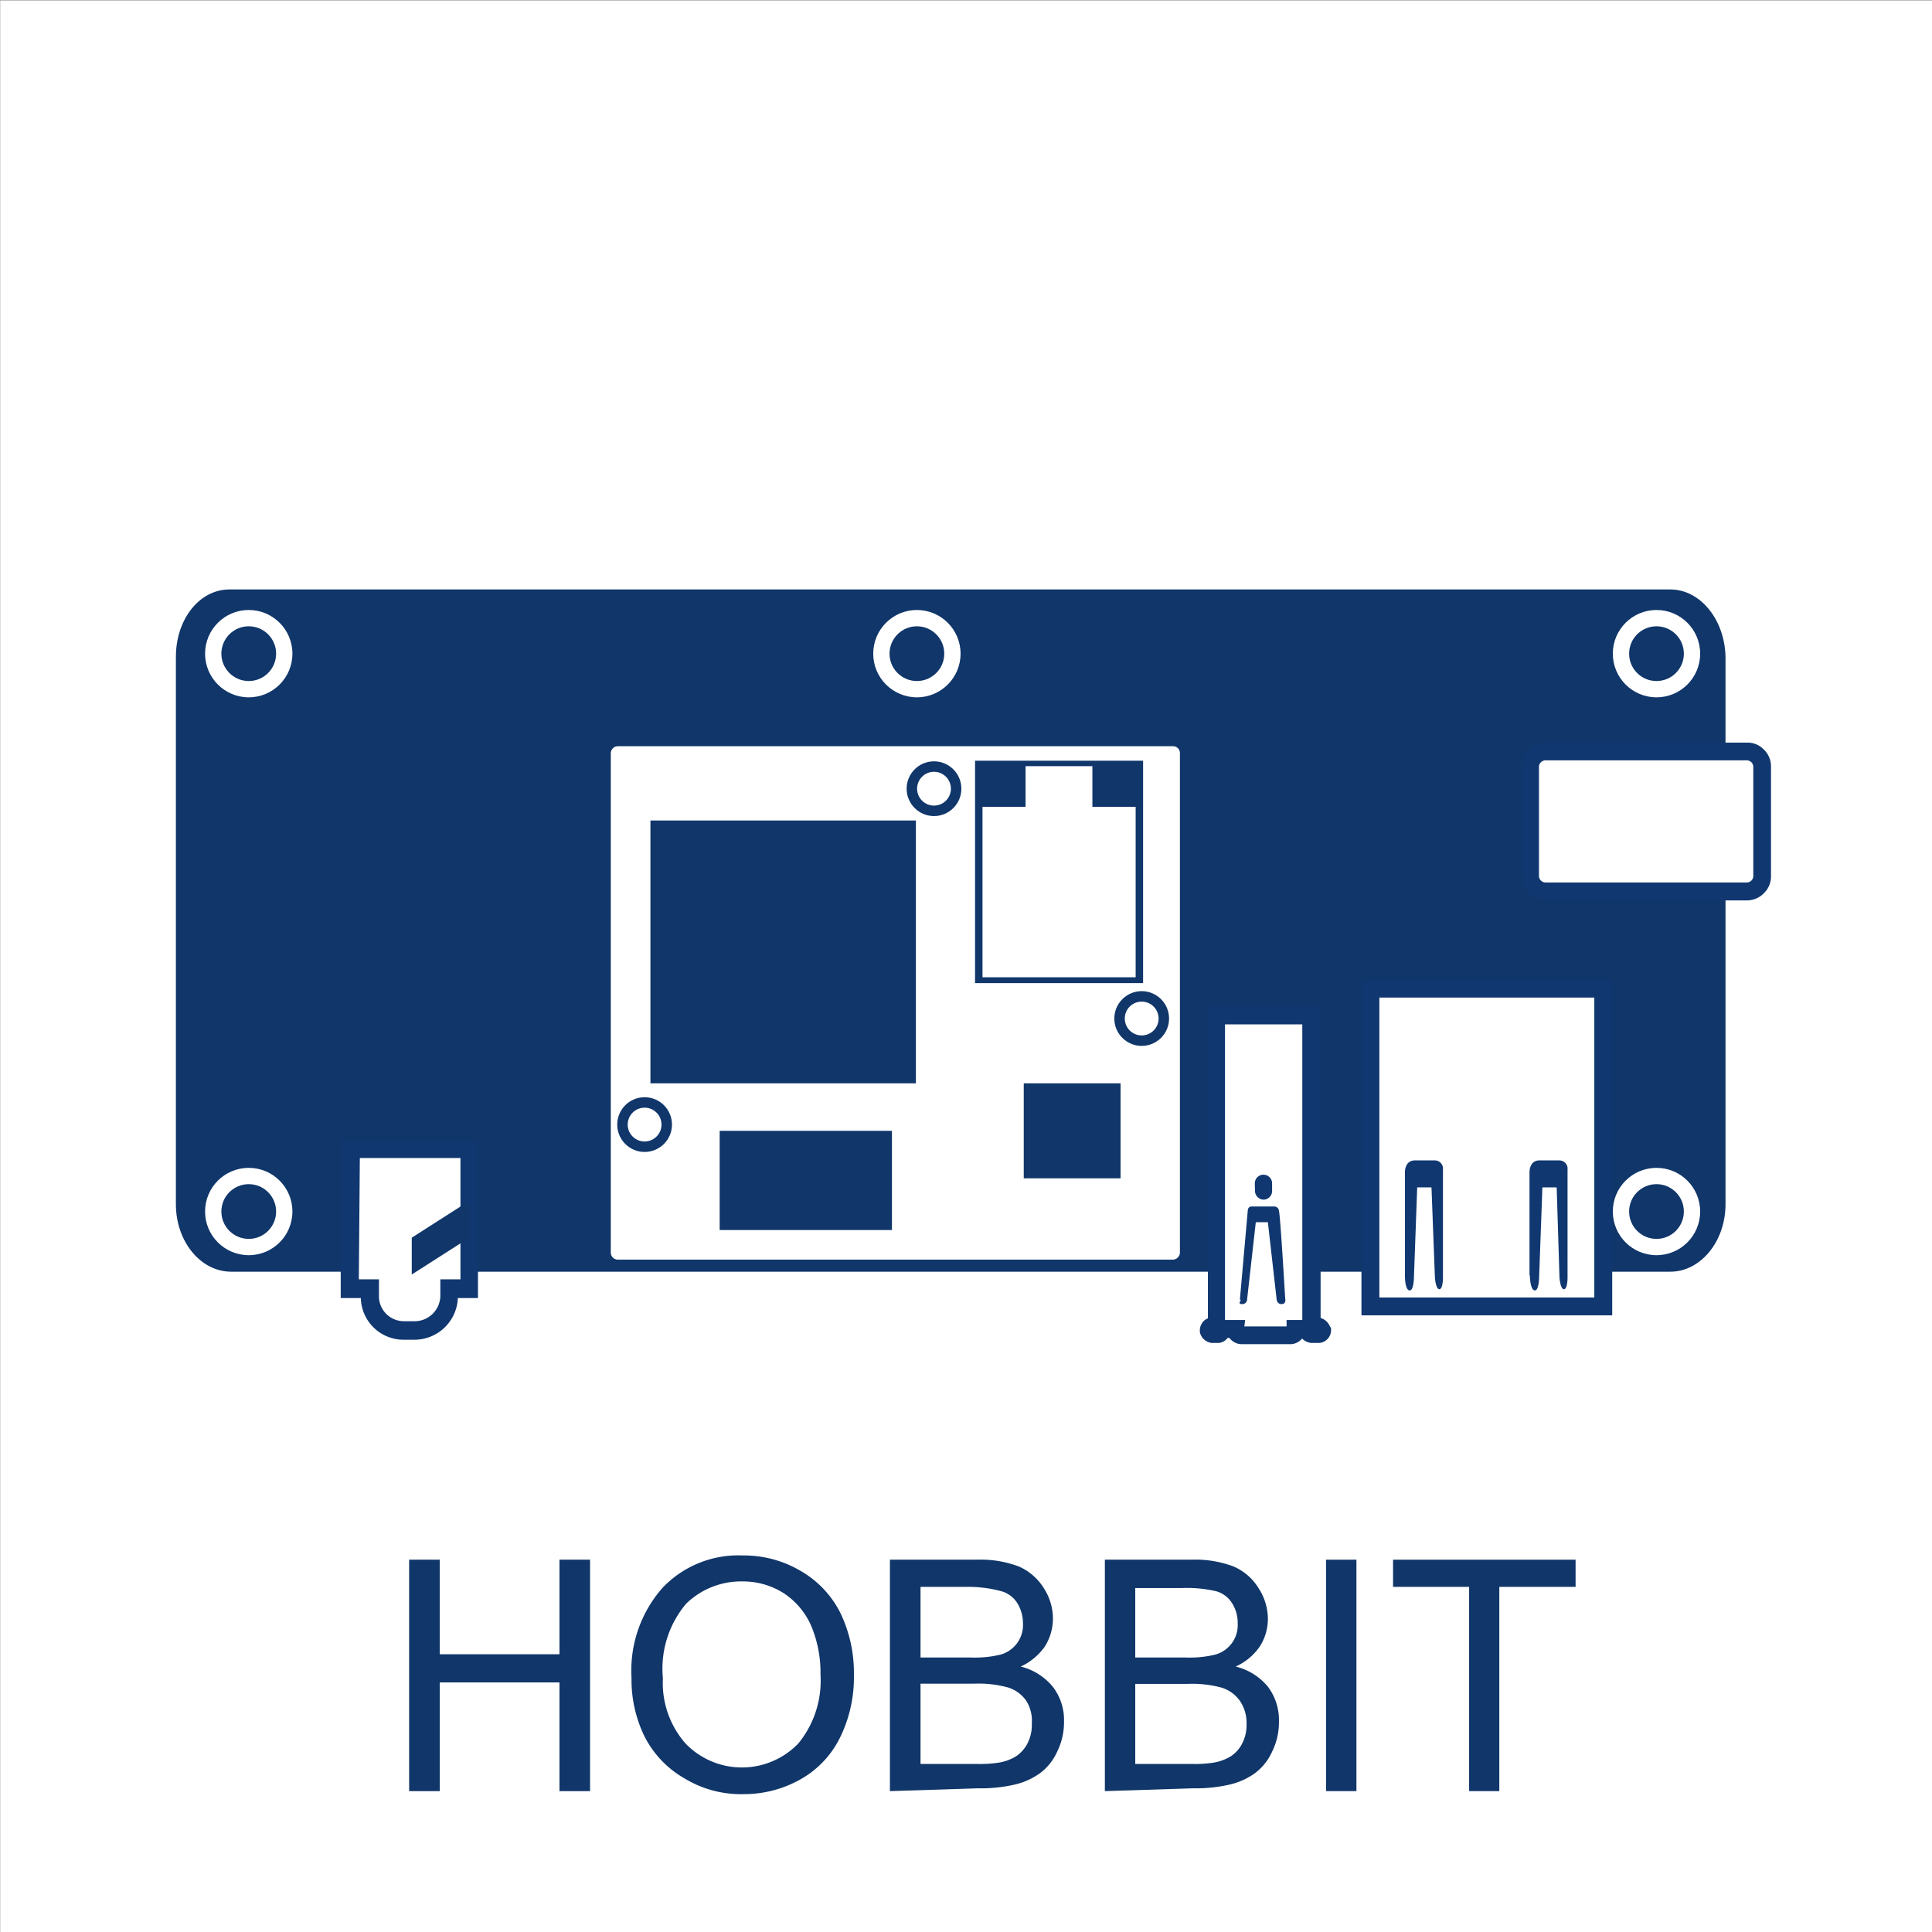 <svg id="圖層_1" data-name="圖層 1" xmlns="http://www.w3.org/2000/svg" viewBox="0 0 96 96"><rect x="0" y="0" width="96" height="96" fill="#808080" stroke="none"/><rect x="0.01" y="0.02" width="96" height="96" style="fill:#fff"/><g id="text4188"><g style="isolation:isolate"><path d="M20.33,89V77.5h1.52v4.7H27.8V77.5h1.52V89H27.8v-5.4H21.85V89Z" style="fill:#10366a"/><path d="M31.38,83.37a6.21,6.21,0,0,1,1.53-4.46,5.19,5.19,0,0,1,4-1.62,5.53,5.53,0,0,1,2.86.76,5,5,0,0,1,2,2.12,6.89,6.89,0,0,1,.66,3.07,6.76,6.76,0,0,1-.7,3.12,4.82,4.82,0,0,1-2,2.08,5.72,5.72,0,0,1-2.78.71A5.4,5.4,0,0,1,34,88.36,5,5,0,0,1,32,86.23,6.42,6.42,0,0,1,31.38,83.37Zm1.56,0a4.56,4.56,0,0,0,1.12,3.26,3.89,3.89,0,0,0,5.61,0,4.92,4.92,0,0,0,1.1-3.42,6,6,0,0,0-.47-2.44,3.72,3.72,0,0,0-1.38-1.62,3.79,3.79,0,0,0-2.05-.57,3.92,3.92,0,0,0-2.77,1.1A5,5,0,0,0,32.94,83.4Z" style="fill:#10366a"/><path d="M44.22,89V77.5h4.3a5.38,5.38,0,0,1,2.11.34,2.77,2.77,0,0,1,1.24,1.08,2.8,2.8,0,0,1,.45,1.51,2.63,2.63,0,0,1-.4,1.38,3,3,0,0,1-1.2,1,3,3,0,0,1,1.59,1,2.7,2.7,0,0,1,.56,1.73,3.3,3.3,0,0,1-.34,1.5,2.75,2.75,0,0,1-.84,1.06,3.52,3.52,0,0,1-1.25.57,7.52,7.52,0,0,1-1.85.19Zm1.52-6.64h2.48a5.45,5.45,0,0,0,1.44-.13,1.52,1.52,0,0,0,1.17-1.57,1.89,1.89,0,0,0-.28-1,1.37,1.37,0,0,0-.78-.59A6.39,6.39,0,0,0,48,78.85H45.74Zm0,5.29h2.85a6,6,0,0,0,1-.06,2.4,2.4,0,0,0,.88-.31,1.73,1.73,0,0,0,.58-.64,2,2,0,0,0,.22-1A1.87,1.87,0,0,0,51,84.52a1.72,1.72,0,0,0-.91-.67,5.53,5.53,0,0,0-1.67-.19H45.74Z" style="fill:#10366a"/><path d="M54.9,89V77.5h4.29a5.38,5.38,0,0,1,2.11.34,2.72,2.72,0,0,1,1.24,1.08A2.8,2.8,0,0,1,63,80.43a2.54,2.54,0,0,1-.4,1.38,2.89,2.89,0,0,1-1.2,1,3,3,0,0,1,1.6,1,2.75,2.75,0,0,1,.55,1.73,3.3,3.3,0,0,1-.34,1.5,2.75,2.75,0,0,1-.84,1.06,3.52,3.52,0,0,1-1.25.57,7.52,7.52,0,0,1-1.85.19Zm1.51-6.64h2.48a5.45,5.45,0,0,0,1.44-.13,1.52,1.52,0,0,0,1.17-1.57,1.81,1.81,0,0,0-.28-1,1.37,1.37,0,0,0-.78-.59,6.39,6.39,0,0,0-1.74-.16H56.41Zm0,5.29h2.85a5.91,5.91,0,0,0,1-.06,2.4,2.4,0,0,0,.88-.31,1.65,1.65,0,0,0,.58-.64,2,2,0,0,0,.22-1,1.93,1.93,0,0,0-.32-1.11,1.76,1.76,0,0,0-.91-.67,5.61,5.61,0,0,0-1.68-.19H56.41Z" style="fill:#10366a"/><path d="M65.89,89V77.5H67.4V89Z" style="fill:#10366a"/><path d="M73,89V78.85H69.22V77.5h9.07v1.35H74.5V89Z" style="fill:#10366a"/></g></g><path id="path11" d="M83,29.29H11.4c-1.5,0-2.66,1.49-2.66,3.35v27.2c0,1.83,1.21,3.35,2.75,3.35H83c1.49,0,2.74-1.49,2.74-3.35V32.64C85.7,30.78,84.48,29.29,83,29.29Z" style="fill:#10366a"/><path id="path13" d="M86.81,44.29h-10a.76.76,0,0,1-.77-.76h0v-5.4a.76.76,0,0,1,.76-.78h10a.76.76,0,0,1,.77.75v5.43a.76.76,0,0,1-.74.77Z" style="fill:#fff"/><path d="M76.8,44.74a1.22,1.22,0,0,1-1.21-1.2V38.12a1.22,1.22,0,0,1,1.2-1.22h10a1.12,1.12,0,0,1,.85.34,1.16,1.16,0,0,1,.36.85v5.43a1.16,1.16,0,0,1-.33.84,1.18,1.18,0,0,1-.84.38h-10Zm10-.89v0a.33.33,0,0,0,.23-.1.31.31,0,0,0,.09-.22V38.12a.34.34,0,0,0-.1-.25.36.36,0,0,0-.22-.09h-10a.33.33,0,0,0-.33.33v5.41a.33.33,0,0,0,.33.33h10Z" style="fill:#103770"/><circle id="circle17" cx="12.36" cy="32.48" r="2.17" style="fill:#fff"/><circle id="circle19" cx="12.36" cy="32.48" r="1.36" style="fill:#10366a"/><circle id="circle23" cx="45.56" cy="32.48" r="2.17" style="fill:#fff"/><circle id="circle25" cx="45.56" cy="32.48" r="1.36" style="fill:#10366a"/><circle id="circle29" cx="82.31" cy="32.48" r="2.17" style="fill:#fff"/><circle id="circle31" cx="82.31" cy="32.48" r="1.36" style="fill:#10366a"/><circle id="circle35" cx="12.36" cy="60.2" r="2.17" style="fill:#fff"/><circle id="circle37" cx="12.36" cy="60.2" r="1.36" style="fill:#10366a"/><circle id="circle41" cx="82.31" cy="60.2" r="2.17" style="fill:#fff"/><circle id="circle43" cx="82.31" cy="60.2" r="1.36" style="fill:#10366a"/><rect x="68.1" y="49.12" width="11.57" height="15.79" style="fill:#fff"/><path d="M80.11,65.36H67.65V48.68H80.11Zm-11.57-.89H79.22V49.57H68.54Z" style="fill:#103770"/><path d="M69.81,63.39V58.22s0-.56.49-.56h1a.41.41,0,0,1,.4.46V63.5s0,.56-.18.56-.22-.58-.22-.58L71.13,59h-.71l-.16,4.41s0,.71-.21.71S69.81,63.59,69.81,63.39Z" style="fill:#103770"/><path d="M76,63.39V58.22s0-.56.49-.56h1a.41.41,0,0,1,.4.46V63.5s0,.56-.18.56-.22-.58-.22-.58L77.35,59h-.71l-.16,4.41s0,.71-.21.71-.25-.55-.25-.75Z" style="fill:#103770"/><path d="M23.32,57.1H17.39v6.95h1v.41a1.67,1.67,0,0,0,1.67,1.67h.59a1.71,1.71,0,0,0,1.67-1.71v-.37h1Z" style="fill:#fff"/><path d="M20.05,66.57a2.12,2.12,0,0,1-2.12-2.07h-1V56.66h6.82V64.5h-1a2.16,2.16,0,0,1-2.11,2.07Zm-2.22-3h1v.81a1.24,1.24,0,0,0,1.23,1.27h.59a1.28,1.28,0,0,0,1.23-1.27v-.81h1V57.54h-5Z" style="fill:#103770"/><polygon id="polygon53" points="23.32 61.5 20.46 63.33 20.46 61.5 23.32 59.67 23.32 61.5" style="fill:#10366a"/><path d="M65.36,65.91h-.21V50.46H60.43V65.91h-.25a.19.19,0,0,0-.14.23.17.17,0,0,0,.14.14h.31a.2.2,0,0,0,.19-.19v0h.71a.31.31,0,0,0,.31.31h2.36a.31.31,0,0,0,.31-.31h.56v0a.19.19,0,0,0,.18.19h.35a.2.2,0,0,0,.19-.19.26.26,0,0,0-.25-.18Z" style="fill:#fff"/><path d="M64.06,66.79H61.7a.75.75,0,0,1-.61-.31H61a.62.62,0,0,1-.44.25h-.35a.68.68,0,0,1-.58-.5.65.65,0,0,1,.09-.47.57.57,0,0,1,.3-.25V50h5.6V65.49a.71.71,0,0,1,.45.39l.07.12,0,.13a.64.64,0,0,1-.59.6h-.39a.72.72,0,0,1-.46-.22A.76.76,0,0,1,64.06,66.79Zm-2.23-.88h2.1v-.32h.78V50.9H60.87V65.59h1Z" style="fill:#103770"/><path d="M62.35,58.8a.43.43,0,0,1,.43-.43h0a.43.43,0,0,1,.43.41v.4a.43.43,0,0,1-.41.43h0a.44.44,0,0,1-.44-.42h0Z" style="fill:#103770"/><path d="M61.61,64.57,62,60.16s0-.21.19-.21h1.14a.23.23,0,0,1,.22.22c.07.22.31,4.35.31,4.35s.07.28-.18.28-.25-.28-.25-.28L63,60.73h-.6l-.43,3.82a.24.24,0,0,1-.25.25c-.24,0-.06-.19-.06-.19Z" style="fill:#103770"/><path id="path59" d="M58.29,62.59H30.7a.35.35,0,0,1-.35-.34V37.42a.35.35,0,0,1,.35-.34H58.29a.34.34,0,0,1,.34.34V62.25A.36.36,0,0,1,58.29,62.59Z" style="fill:#fff"/><circle id="circle63" cx="46.41" cy="39.19" r="1.36" style="fill:#10366a"/><circle id="circle65" cx="46.41" cy="39.19" r="0.84" style="fill:#fff"/><circle id="circle69" cx="56.73" cy="50.61" r="1.36" style="fill:#10366a"/><circle id="circle71" cx="56.73" cy="50.61" r="0.84" style="fill:#fff"/><circle id="circle75" cx="32.03" cy="55.88" r="1.36" style="fill:#10366a"/><circle id="circle77" cx="32.03" cy="55.88" r="0.84" style="fill:#fff"/><rect id="rect83" x="48.45" y="37.8" width="8.35" height="11.05" style="fill:#10366a"/><polygon id="polygon85" points="56.43 48.56 56.43 40.09 54.28 40.09 54.28 38.07 50.96 38.07 50.96 40.09 48.82 40.09 48.82 48.56 56.43 48.56" style="fill:#fff"/><rect id="rect87" x="32.32" y="40.77" width="13.19" height="13.06" style="fill:#10366a"/><rect id="rect89" x="35.76" y="56.19" width="8.56" height="4.93" style="fill:#10366a"/><rect id="rect91" x="50.87" y="53.83" width="4.81" height="4.72" style="fill:#10366a"/></svg>